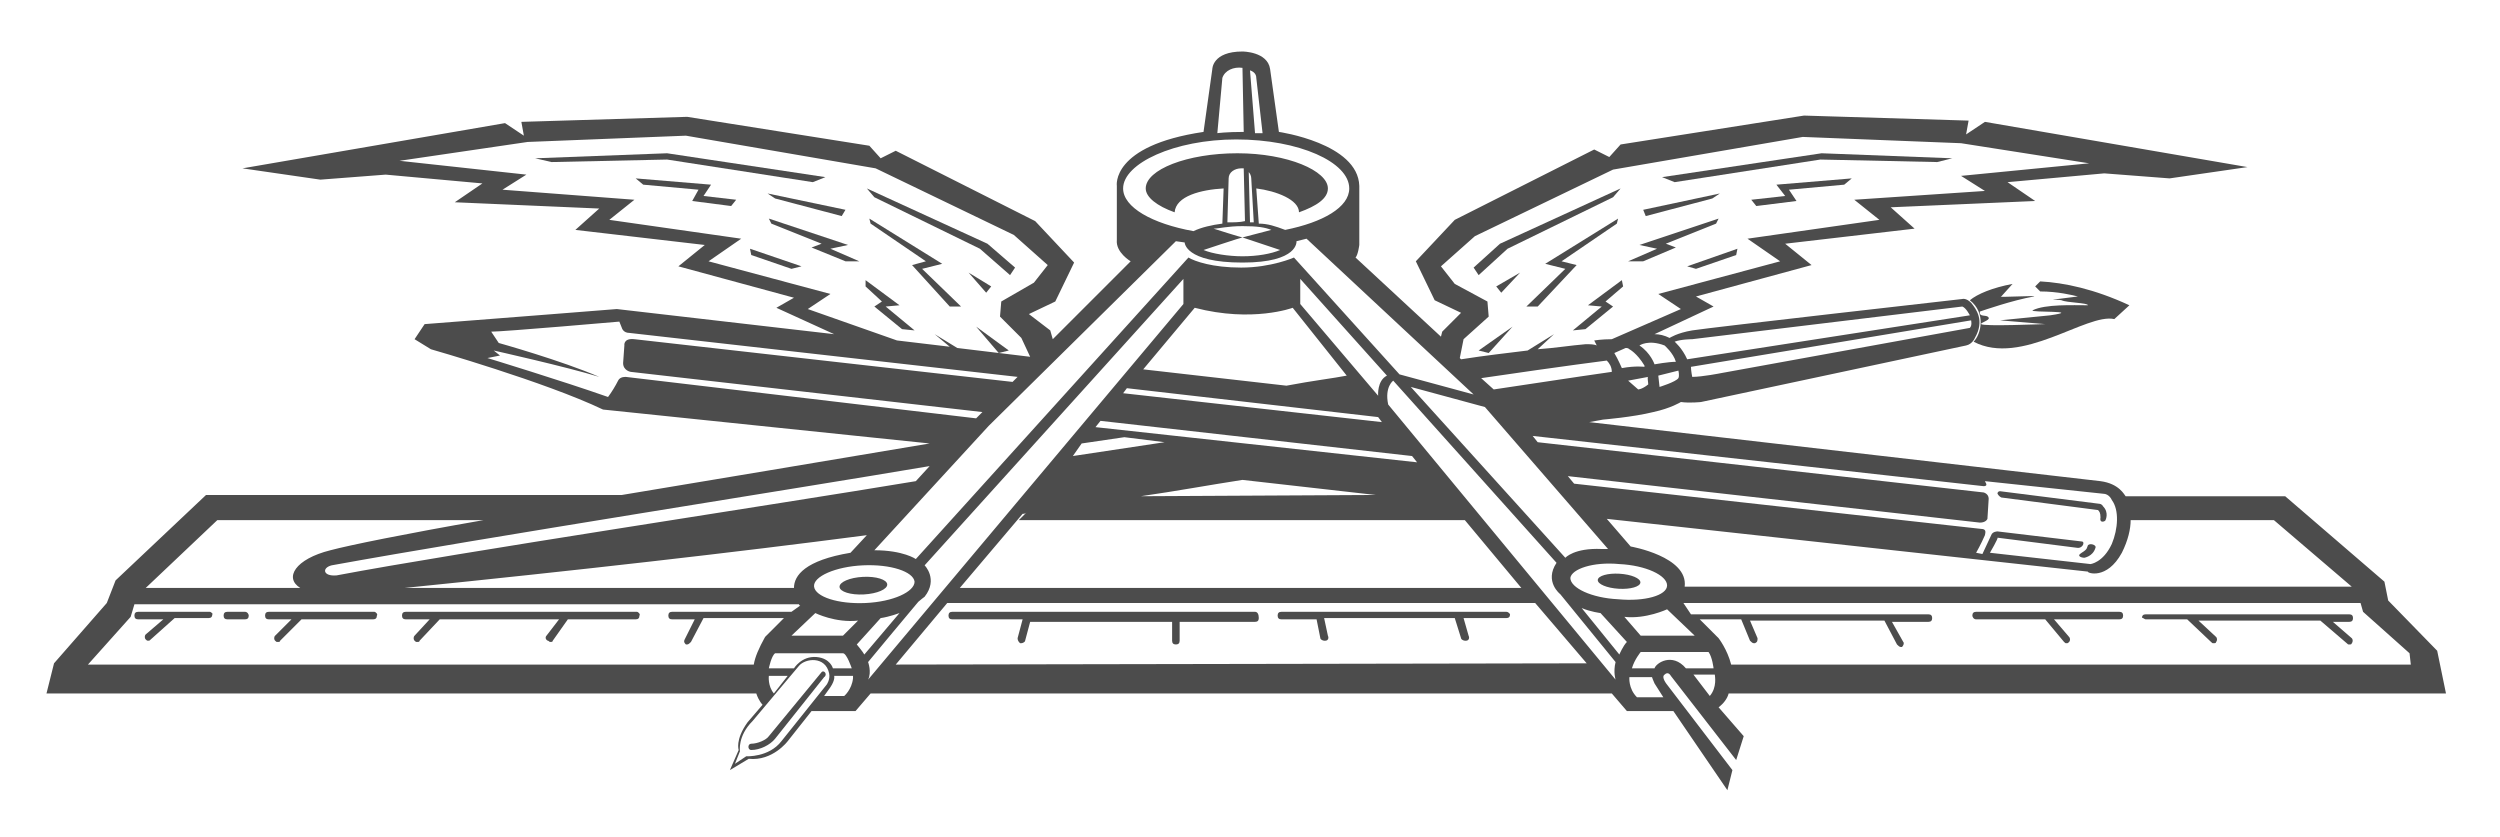 <?xml version="1.0" encoding="utf-8"?>
<!-- Generator: Adobe Illustrator 21.0.1, SVG Export Plug-In . SVG Version: 6.00 Build 0)  -->
<svg version="1.1" id="Layer_1" xmlns="http://www.w3.org/2000/svg" xmlns:xlink="http://www.w3.org/1999/xlink" x="0px" y="0px"
	 viewBox="0 0 199 66.6" style="enable-background:new 0 0 199 66.6;" xml:space="preserve">
<style type="text/css">
	.st0{opacity:0.7;}
</style>
<g class="st0">
	<ellipse transform="matrix(6.006460e-02 -0.998 0.998 6.006460e-02 75.029 172.134)" cx="128.9" cy="46.2" rx="0.6" ry="1.7"/>
	<ellipse transform="matrix(0.999 -5.249522e-02 5.249522e-02 0.999 -2.352 3.671)" cx="68.7" cy="46.6" rx="1.9" ry="0.7"/>
	<path d="M65.4,53.5l-4.2,5.1c-0.2,0.3-0.9,0.6-1.4,0.6c-0.3,0-0.3,0.5,0,0.5c0.7,0,1.5-0.4,1.9-0.9l3.9-4.9
		C65.9,53.7,65.6,53.3,65.4,53.5z"/>
	<polygon points="65.7,14.1 53.1,12.2 42.6,12.6 43.9,12.9 53.1,12.7 64.7,14.5 	"/>
	<polygon points="78.9,22.8 77.1,21.7 78.5,23.3 	"/>
	<polygon points="79.5,28.1 80.3,27.9 77.7,26 	"/>
	<polygon points="78,19.8 80.4,21.9 80.8,21.3 78.6,19.4 69,15 69.6,15.7 	"/>
	<polygon points="75,21 69.2,17.4 69.3,17.8 73.7,20.8 72.6,21.1 75.6,24.4 76.5,24.4 73.4,21.4 	"/>
	<polygon points="61.7,15.8 67,17.2 67.3,16.7 61.1,15.4 	"/>
	<polygon points="71.8,26.2 72.8,26.3 70.5,24.4 71.6,24.3 68.9,22.3 68.9,22.8 70.2,24 69.6,24.4 	"/>
	<polygon points="67.5,19.5 61.2,17.4 61.4,17.8 65.4,19.4 64.6,19.7 67.3,20.8 68.4,20.8 66.1,19.8 	"/>
	<polygon points="56.6,14.7 50.6,14.2 51.2,14.7 55.6,15.1 55.1,16 58.2,16.4 58.6,15.9 56,15.6 	"/>
	<polygon points="59.8,20.3 63,21.4 63.8,21.2 59.7,19.8 	"/>
	<polygon points="144.9,12.7 154.2,12.9 155.4,12.6 145,12.2 132.3,14.1 133.3,14.5 	"/>
	<polygon points="119.5,23.3 121,21.7 119.1,22.8 	"/>
	<polygon points="118.5,28.1 120.4,26 117.7,27.9 	"/>
	<polygon points="128.4,15.7 129,15 119.4,19.4 117.3,21.3 117.7,21.9 120,19.8 	"/>
	<polygon points="124.3,20.8 128.7,17.8 128.8,17.4 123,21 124.6,21.4 121.5,24.4 122.4,24.4 125.5,21.1 	"/>
	<polygon points="136.3,15.8 136.9,15.4 130.8,16.7 131,17.2 	"/>
	<polygon points="127.5,24.4 125.2,26.3 126.2,26.2 128.4,24.4 127.8,24 129.2,22.8 129.1,22.3 126.4,24.3 	"/>
	<polygon points="130.8,20.8 133.4,19.7 132.6,19.4 136.6,17.8 136.8,17.4 130.5,19.5 131.9,19.8 129.6,20.8 	"/>
	<polygon points="142.1,15.6 139.4,15.9 139.8,16.4 143,16 142.4,15.1 146.8,14.7 147.4,14.2 141.4,14.7 	"/>
	<polygon points="135,21.4 138.2,20.3 138.3,19.8 134.3,21.2 	"/>
	<path d="M160.2,22.6c-1.6,0.3-2.8,0.8-3.4,1.3c1.3,1,0.9,2.7,0.3,3.3c3.8,2,9-2.3,11.2-1.8l1.2-1.1c-2.8-1.3-5.2-1.8-7.1-1.9
		l-0.4,0.4l0.4,0.4c1.4,0,2.6,0.3,3,0.4c-3.2,0.4-1.6,0.2-1.3,0.3c0.4,0.2,2.1,0.2,2.1,0.4c-1.2,0-3.4-0.1-4.4,0.4
		c-0.3,0.2,4.1,0,1.4,0.4l-4,0.4l3.6,0.3c-0.3,0-4.9,0.2-5.1,0c-0.1-0.1,0.7-0.3,0.6-0.5c-0.1-0.3-0.8,0-0.7-0.5
		c0.3-0.1,2.6-0.9,4.3-1.2c0.4-0.1-3.1,0.1-2.6,0L160.2,22.6z"/>
	<path d="M159.3,39.6l7.7,1c0.1,0.1,0.2,0.2,0.2,0.6c-0.1,0.5,0.4,0.3,0.4,0.2c0,0,0.3-0.6-0.2-1.1c-0.1-0.2-0.3-0.2-0.3-0.2l-7.9-1
		c0,0-0.2,0-0.2,0.2C159.1,39.5,159.3,39.6,159.3,39.6z"/>
	<path d="M166.2,43.4c-0.1,0.2,0,0.3-0.5,0.6s0.1,0.4,0.2,0.4c0,0,0.7-0.1,0.9-0.8C166.9,43.4,166.4,43.2,166.2,43.4z"/>
	<path d="M119.9,48.7H105l0,0h-3c-0.2,0-0.3,0.1-0.3,0.3s0.1,0.3,0.3,0.3h2.8l0.3,1.5c0,0.1,0.2,0.2,0.3,0.2c0,0,0,0,0.1,0
		c0.2,0,0.3-0.2,0.2-0.4l-0.3-1.4h10.4l0.5,1.6c0,0.1,0.2,0.2,0.3,0.2h0.1c0.2,0,0.3-0.2,0.2-0.4l-0.4-1.4h3.4
		c0.2,0,0.3-0.1,0.3-0.3C120.2,48.9,120.1,48.7,119.9,48.7z"/>
	<path d="M99.9,48.7H75.8c-0.2,0-0.3,0.1-0.3,0.3s0.1,0.3,0.3,0.3h5.6L81,50.8c0,0.2,0.1,0.3,0.2,0.4c0,0,0,0,0.1,0s0.3-0.1,0.3-0.2
		l0.4-1.5h11.3V51c0,0.2,0.1,0.3,0.3,0.3l0,0c0.2,0,0.3-0.1,0.3-0.3v-1.5h6c0.2,0,0.3-0.1,0.3-0.3C100.2,48.9,100.1,48.7,99.9,48.7z
		"/>
	<path d="M19.5,48.7h-1.4c-0.2,0-0.3,0.1-0.3,0.3s0.1,0.3,0.3,0.3h1.4c0.2,0,0.3-0.1,0.3-0.3C19.8,48.9,19.7,48.7,19.5,48.7z"/>
	<path d="M50.7,48.7H32.3c-0.2,0-0.3,0.1-0.3,0.3s0.1,0.3,0.3,0.3h1.9L33,50.6c-0.1,0.1-0.1,0.3,0,0.4c0.1,0.1,0.1,0.1,0.2,0.1
		c0.1,0,0.2,0,0.2-0.1l1.6-1.7l0,0h9.5l-1,1.3c-0.1,0.1-0.1,0.3,0.1,0.4c0.1,0,0.1,0.1,0.2,0.1c0.1,0,0.2,0,0.2-0.1l1.2-1.7h5.4
		c0.2,0,0.3-0.1,0.3-0.3C51,48.9,50.8,48.7,50.7,48.7z"/>
	<path d="M29.8,48.7h-8.4c-0.2,0-0.3,0.1-0.3,0.3s0.1,0.3,0.3,0.3h1.8l-1.3,1.3c-0.1,0.1-0.1,0.3,0,0.4c0.1,0.1,0.1,0.1,0.2,0.1
		s0.2,0,0.2-0.1l1.7-1.7l0,0h5.7c0.2,0,0.3-0.1,0.3-0.3C30.1,48.9,29.9,48.7,29.8,48.7z"/>
	<path d="M16.7,48.7H11c-0.2,0-0.3,0.1-0.3,0.3s0.1,0.3,0.3,0.3h2l-1.4,1.2c-0.1,0.1-0.1,0.3,0,0.4c0.1,0.1,0.1,0.1,0.2,0.1
		c0.1,0,0.1,0,0.2-0.1l1.9-1.7l0,0h2.7c0.2,0,0.3-0.1,0.3-0.3C17,48.9,16.8,48.7,16.7,48.7z"/>
	<path d="M170.8,49.3h3.3l1.9,1.8c0.1,0.1,0.1,0.1,0.2,0.1c0.1,0,0.2,0,0.2-0.1c0.1-0.1,0.1-0.3,0-0.4l-1.4-1.3h9.7l2.1,1.8
		c0.1,0.1,0.1,0.1,0.2,0.1c0.1,0,0.2,0,0.2-0.1c0.1-0.1,0.1-0.3,0-0.4l-1.5-1.3h1.3c0.2,0,0.3-0.1,0.3-0.3s-0.1-0.3-0.3-0.3h-2.1
		h-0.1h-10.5h-0.1h-3.4c-0.2,0-0.3,0.1-0.3,0.3C170.5,49.1,170.7,49.3,170.8,49.3z"/>
	<path d="M157.3,49.3h5.5l1.5,1.8c0.1,0.1,0.1,0.1,0.2,0.1c0.1,0,0.1,0,0.2-0.1c0.1-0.1,0.1-0.3,0-0.4l-1.2-1.4h5.2
		c0.2,0,0.3-0.1,0.3-0.3s-0.1-0.3-0.3-0.3H163h-0.1h-5.6c-0.2,0-0.3,0.1-0.3,0.3C157,49.1,157.1,49.3,157.3,49.3z"/>
	<path d="M137.6,55.2h57.1l-0.7-3.4l-3.9-4l-0.3-1.5l-7.9-6.8h-12.7c-0.1-0.1-0.5-1-2-1.2l-40.7-4.7l1.1-0.2c0,0,2.4-0.2,4-0.6
		c1.4-0.3,2.2-0.8,2.2-0.8c0.7,0.1,1.6,0,1.6,0s20.6-4.4,21.1-4.5s0.7-0.6,0.7-0.6c0.8-1.4,0.1-2.3-0.3-2.8
		c-0.4-0.4-0.7-0.3-0.7-0.3s-20.3,2.3-21.5,2.5s-1.8,0.6-1.8,0.6c-0.4-0.2-0.8-0.3-1.2-0.3l4.7-2.2l-1.4-0.8l9.2-2.5l-2.1-1.7
		l10.3-1.2l-1.9-1.7L162,16l-2.2-1.5l7.7-0.7l5.2,0.4l6.2-0.9L158,9.7l-1.5,1l0.2-1.1l-13.1-0.4L129,11.5l-0.9,1l-1.2-0.6l-11.1,5.6
		l-3.1,3.3l1.5,3.1l2.1,1l-1.5,1.5l-0.1,0.4l-6.8-6.3c0.2-0.2,0.3-1,0.3-1v-4.7c-0.1-3.4-6.4-4.3-6.4-4.3l-0.7-5
		c-0.2-1.4-2.2-1.4-2.2-1.4c-2.4,0-2.4,1.4-2.4,1.4l-0.7,5c-7.4,1.1-6.9,4.3-6.9,4.3v4.3c-0.1,1,1.1,1.7,1.1,1.7L83.8,27l-0.2-0.7
		L81.9,25l2.1-1l1.5-3.1l-3.1-3.3L71.3,12l-1.2,0.6l-0.9-1L54.7,9.3L41.5,9.7l0.2,1.1l-1.5-1l-20.9,3.6l6.2,0.9l5.2-0.4l7.7,0.7
		l-2.2,1.5l11.5,0.5l-1.9,1.7l10.3,1.2L54,21.2l9.2,2.5l-1.4,0.8l4.6,2.1l-17.3-2c0,0-8.8,0.7-15.3,1.2L33,27l1.3,0.8
		c0,0,9.1,2.6,13.7,4.8l26,2.7c-8.9,1.5-17.3,2.9-24.5,4.1H16.4l-7.2,6.8L8.5,48l-4.2,4.8l-0.6,2.4h56.5c0.2,0.6,0.5,0.9,0.5,0.9
		l-1.2,1.4c-1,1.4-0.7,2.2-0.7,2.2l-0.7,1.6l1.5-0.9c1.9,0.2,3.1-1.4,3.1-1.4l1.9-2.4h3.5l1.2-1.4h59l1.2,1.4h3.7l4.3,6.3l0.4-1.6
		l-5.2-6.8c0,0-0.5-0.6-0.2-0.8c0.3-0.3,0.5,0.1,0.5,0.1l5.2,6.7l0.6-1.9l-2-2.3C137.2,56,137.5,55.6,137.6,55.2z M168.9,44
		c0.5-1,0.7-1.9,0.7-2.6H181l6.2,5.3h-53.1c0.3-2.4-4.3-3.2-4.3-3.2l-1.9-2.2l38.3,4.2C166.1,45.6,167.7,46.2,168.9,44z M128.9,44.9
		c2.1,0.1,3.8,0.9,3.8,1.7s-1.8,1.3-3.9,1.1c-2.1-0.1-3.8-0.9-3.8-1.7C125.1,45.3,126.8,44.7,128.9,44.9z M124.6,44.4l-12.3-13.6
		l5.9,1.6l9.8,11.3h-0.5C125.3,43.6,124.6,44.4,124.6,44.4z M157.9,38.7c0.3,0,0.2-0.2,0.2-0.2l-0.1-0.2l9.4,1
		c0.5,0,0.7,0.5,0.7,0.5c0.6,0.8,0.5,2.3,0,3.5c-0.7,1.5-1.7,1.6-1.7,1.6l-8-0.9c0,0,0.7-1.2,0.6-1.2l6.3,0.8
		c0.5,0.1,0.7-0.5,0.4-0.5l-6.7-0.8c0,0-0.4,0-0.5,0.3l-0.7,1.5l-0.5-0.1c0,0,0.4-0.7,0.7-1.4c0-0.1,0.2-0.5-0.3-0.5l-32.4-3.6
		l-0.5-0.6l32.8,3.7c0.5,0,0.6-0.3,0.6-0.3l0.1-1.6c0-0.4-0.4-0.5-0.4-0.5l-35.5-4l-0.4-0.5L157.9,38.7z M128.3,29.6
		c0,0-3.5,0.5-9.4,1.4l-1-0.9c6.8-1,10-1.4,10-1.4C128.1,28.9,128.3,29.2,128.3,29.6z M128.5,28.1l0.9-0.4c0.1,0,0.2,0,0.3,0.1
		c0,0,0.6,0.3,1.2,1.3v0.1c0,0-0.7-0.1-1.8,0.1C129.1,29.3,128.8,28.6,128.5,28.1z M131.2,30.6c-0.5,0.4-0.8,0.4-0.8,0.4l-0.8-0.7
		l1.6-0.3C131.1,30,131.2,30.4,131.2,30.6z M133.6,30.1c-0.2,0.3-1.5,0.7-1.5,0.7l-0.1-0.9l1.6-0.4
		C133.6,29.5,133.7,29.9,133.6,30.1z M156.9,25.5c0,0,0.1,0.4-0.1,0.6L137,29.7c0,0-1.5,0.3-2.3,0.3c0,0-0.1-0.5-0.1-0.8L156.9,25.5
		z M134.7,27l21.5-2.6c0.3,0.1,0.6,0.7,0.6,0.7l-22.5,3.5c-0.4-0.9-1-1.4-1-1.4C133.8,27,134.7,27,134.7,27z M132.5,27.5
		c0,0,0.7,0.6,0.9,1.3c-0.6,0-1.7,0.2-1.7,0.2s-0.3-0.9-1.2-1.5C130.5,27.5,131.2,27,132.5,27.5z M115.8,22.6l-1.1-1.4l2.7-2.4
		l11-5.3l15.1-2.6l12.6,0.5l10.2,1.6l-10.2,1l1.9,1.2l-10.4,0.7l2,1.6L139.1,19l2.6,1.8l-9.7,2.6l1.8,1.2l-5.5,2.4
		c-0.8,0-1.4,0.1-1.4,0.1l0.2,0.4c-0.2-0.1-0.6-0.1-0.6-0.1h-0.3c-1.2,0.1-2.4,0.3-3.8,0.4l1.3-1.2l-2.1,1.3
		c-1.6,0.2-3.4,0.4-5.3,0.7l-0.1-0.1l0.3-1.5l2-1.8l-0.1-1.2L115.8,22.6z M100,6.2l0.5,4.4h-0.6l-0.4-5C99.8,5.7,100,5.9,100,6.2z
		 M97.3,6.2c0.2-0.6,0.9-0.9,1.6-0.8l0.1,5.1c-1.4,0-2.1,0.1-2.1,0.1L97.3,6.2z M89.4,15c0-2,4.1-3.9,9-3.9c5,0,9,1.8,9,3.9
		c0,1.5-2.1,2.7-5.1,3.3c-0.8-0.3-1.4-0.5-2.1-0.5L100,15c1.6,0.2,3.4,0.9,3.4,1.9c1.4-0.5,2.3-1.1,2.3-1.9c0-1.4-3.2-2.8-7.2-2.8
		s-7.3,1.3-7.3,2.8c0,0.7,0.9,1.4,2.3,1.9c0.1-1.3,2.1-1.8,3.9-1.9l-0.1,2.8c-0.8,0.1-1.7,0.3-2.3,0.6C91.7,17.8,89.4,16.5,89.4,15z
		 M96.6,18.2c0.4,0,1.1-0.2,2.3-0.2c1.2,0,1.8,0.1,2.3,0.3l-2.3,0.6l3,1c-0.7,0.3-1.8,0.5-3,0.5c-1.1,0-2.4-0.2-3.1-0.5
		c0,0,3-1,3.1-1C98.8,18.9,96.6,18.2,96.6,18.2z M97.7,17.7l0.1-3.5c0-0.5,0.5-0.8,1-0.8c0.1,0,0.1,0,0.2,0l0.1,4.2
		C98.7,17.7,98.2,17.7,97.7,17.7z M99.4,13.7c0.1,0.1,0.2,0.3,0.2,0.5l0.2,3.5h-0.3L99.4,13.7z M64.3,24.6l1.8-1.2l-9.7-2.6L59,19
		l-10.5-1.5l2-1.6L40,15.1l1.9-1.2l-10.1-1.1L42,11.3l12.6-0.5l15.1,2.6l11,5.3l2.7,2.4l-1.1,1.4L79.7,24l-0.1,1.2l1.7,1.7l0.7,1.5
		l-5.8-0.7l-1.8-1.1l1.2,1l-4.2-0.5L64.3,24.6z M49.8,30c-0.3,0-0.5,0.1-0.6,0.3c-0.2,0.4-0.5,0.9-0.8,1.3c-3.7-1.3-9.6-3.1-9.6-3.1
		l1-0.2l-0.5-0.4c0,0,5.8,1.3,8.4,2.1c-3-1.3-8-2.7-8-2.7l-0.6-0.9c1,0,10.2-0.8,10.2-0.8l0.2,0.5c0,0,0.1,0.4,0.6,0.4L81,30
		l-0.4,0.4L50.5,27c-0.9-0.1-0.8,0.5-0.8,0.5l-0.1,1.4c0,0.6,0.6,0.7,0.6,0.7l28,3.2l-0.5,0.5l0,0L49.8,30z M78.7,33.9l14.9-14.7
		l0.7,0.1c0,0,0,1.6,4.6,1.6c4.5,0,4.3-1.7,4.3-1.7L104,19l13.3,12.4l-5.9-1.6l-8.4-9.3c0,0-1.8,0.8-4.2,0.8c-2.3,0-3.7-0.5-4.2-0.8
		l-21.7,24c0,0-1-0.7-3.3-0.7L78.7,33.9z M116.6,41.4l4.5,5.4H76.4l5-5.9c0.1,0,0.2,0,0.3-0.1l-0.6,0.6H116.6z M85.4,36.3l0.7-1
		l3.4-0.5l3.2,0.4L85.4,36.3z M98.9,38.2l10.6,1.2l-18.7,0.1C93.6,39.1,96.3,38.6,98.9,38.2z M87.2,34l0.4-0.5l24.8,2.8l0.4,0.5
		L87.2,34z M109.7,33.2L109.7,33.2l0.3,0.4l-20.6-2.3l0.3-0.4L109.7,33.2z M91,29.4l4.1-4.9c4.6,1.2,7.8,0,7.8,0l4.3,5.4
		c-1,0.2-2.7,0.4-4.8,0.8L91,29.4z M109.7,31.5l-6.2-7.3v-2l6.9,7.7C109.6,30.3,109.7,31.5,109.7,31.5z M68.7,45
		c2.2-0.1,4,0.5,4.1,1.3c0,0.8-1.7,1.6-3.9,1.7c-2.2,0.1-4-0.5-4.1-1.3S66.5,45.1,68.7,45z M63.2,46.8c-3.8,0-18.3,0-31,0
		C46,45.4,58.3,44,69,42.6L67.7,44C64.1,44.6,63.2,45.8,63.2,46.8z M74,37.1l-1.1,1.2c-11.4,1.9-36.6,5.7-46.1,7.5
		c-1.1,0.1-1.2-0.6-0.4-0.8C38.5,42.8,63.4,38.9,74,37.1z M17.3,41.4h21.2c-6.3,1.1-10.7,2-12.2,2.4c-2.8,0.7-3.7,2.2-2.4,3
		c-7.1,0-12.3,0-12.3,0L17.3,41.4z M60,52.9H7l3.4-3.8l0.3-1h52.9c0,0.1,0.1,0.1,0.1,0.1L63,48.7h-9.5c-0.2,0-0.3,0.1-0.3,0.3
		s0.1,0.3,0.3,0.3h1.8l-0.8,1.6c-0.1,0.2,0,0.3,0.1,0.4h0.1c0.1,0,0.2-0.1,0.3-0.2l1-1.9h6.4l-1.5,1.5C60.4,51.6,60.1,52.3,60,52.9z
		 M61.2,53.2c0,0,0.2-1,0.5-1.2h5.4c0.3,0,0.7,1.2,0.7,1.2h-1.5c0,0-0.2-0.8-1.3-0.9c-1.2-0.1-1.8,0.9-1.8,0.9H61.2z M62.7,53.8
		l-1.1,1.4c-0.5-0.6-0.4-1.4-0.4-1.4H62.7z M62.2,59c-1,1.3-2.8,1.2-2.8,1.2l-0.9,0.6l0.4-1c0,0-0.2-1.2,1-2.4l3.7-4.4
		c0.5-0.6,2.1-0.8,2.4,0.6c0.1,0.5-0.2,0.9-0.2,0.9L62.2,59z M67.9,54c-0.1,0.9-0.7,1.4-0.7,1.4h-1.6l0.5-0.7
		c0.4-0.6,0.3-0.9,0.3-0.9h1.5C67.9,53.8,67.9,54,67.9,54z M67.1,50.6H63l1.9-1.8c0,0,1.6,0.8,3.4,0.6l0,0L67.1,50.6z M68.2,51.3
		l1.9-2.1c0.7-0.1,1.5-0.4,1.5-0.4l-2.8,3.3C68.7,51.9,68.2,51.3,68.2,51.3z M69.1,54.1c0.3-0.6,0-1.4,0-1.4s3.9-4.7,4-4.8
		s0.5-0.4,0.5-0.4c1.1-1.4,0-2.5,0-2.5l20.6-22.8v2L69.1,54.1z M71.3,52.9l4.1-4.9h46.8l4.1,4.8L71.3,52.9z M128.6,54.1l-18.1-21.9
		c-0.3-1.4,0.4-1.9,0.4-1.9l13,14.5c-1,1.5,0.3,2.5,0.3,2.5l4.4,5.4C128.4,53.5,128.6,54.1,128.6,54.1z M128.9,52.1l-3-3.7
		c0.7,0.3,1.5,0.4,1.5,0.4l2.1,2.3C129.2,51.4,128.9,52.1,128.9,52.1z M129.3,49.1c1.7,0.2,3.4-0.6,3.4-0.6l2.2,2.1h-4.3L129.3,49.1
		z M130.3,55.5c-0.7-0.7-0.6-1.6-0.6-1.6h1.8c0,0,0.1,0.3,0.2,0.5l0.7,1.1H130.3z M131.7,53.2h-1.8c0.2-0.7,0.7-1.3,0.7-1.3h5.4
		c0.3,0.4,0.4,1.3,0.4,1.3h-2.2C133.1,51.9,131.8,52.8,131.7,53.2z M136.1,55.4l-1.3-1.7h1.7C136.5,53.8,136.7,54.7,136.1,55.4z
		 M135.3,49.3h3.3l0.7,1.7c0.1,0.1,0.2,0.2,0.3,0.2h0.1c0.2-0.1,0.2-0.2,0.2-0.4l-0.6-1.4H150l0,0l1,1.9c0.1,0.1,0.2,0.2,0.3,0.2
		s0.1,0,0.1,0c0.1-0.1,0.2-0.3,0.1-0.4l-0.9-1.6h2.9c0.2,0,0.3-0.1,0.3-0.3s-0.1-0.3-0.3-0.3h-14.7h-0.1h-4.1L134,48h53.9l0.2,0.7
		l3.7,3.3l0.1,0.9h-54.1c-0.3-1.2-1-2.1-1-2.1L135.3,49.3z"/>
</g>
</svg>
